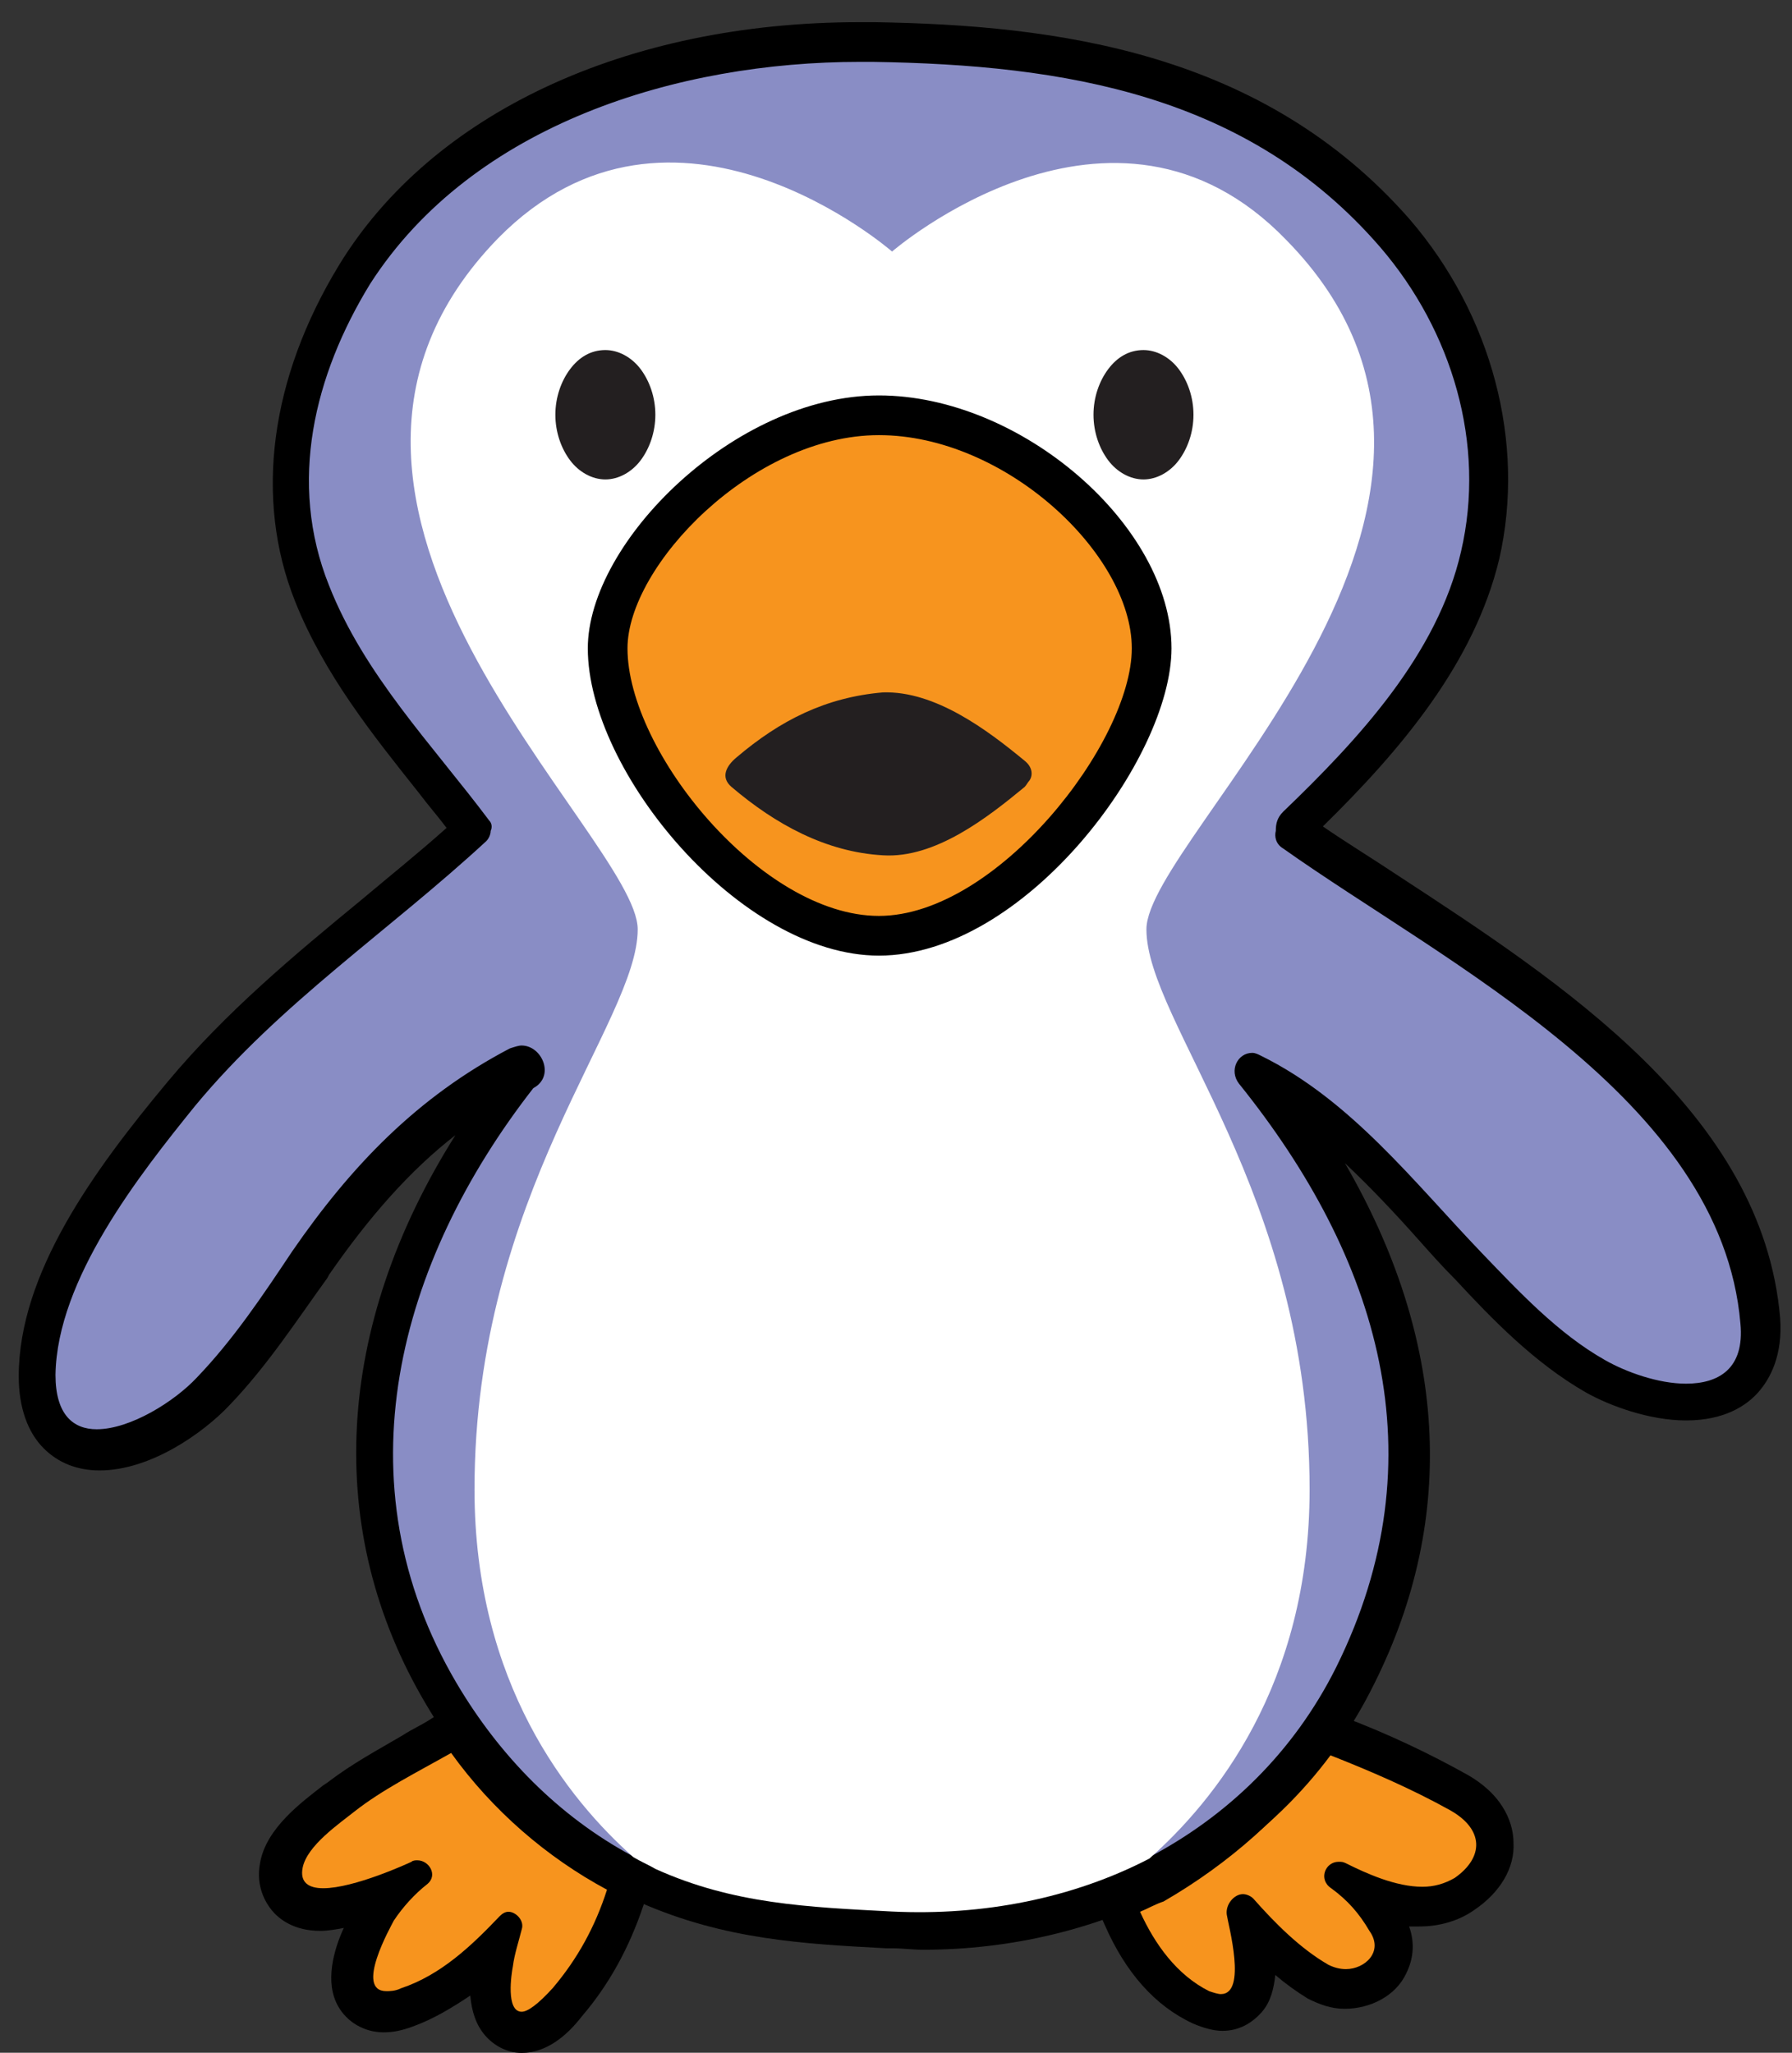 <svg xmlns="http://www.w3.org/2000/svg" xmlns:xlink="http://www.w3.org/1999/xlink" width="110" height="126" version="1.1" viewBox="-1 -1 110 126"><rect x="-1" y="-1" width="110" height="126" fill="#333333" stroke="none"/><g id="ID0.053004739340394735"><g id="Page-1"><g id="penguin2-b-[animals,bird,winter,antarctica]"><g id="ID0.5260870358906686"><g id="R_Foot"><path id="ID0.4096909505315125" fill="#F7941E" stroke="none" stroke-width="1" d="M 8.844 19.494 C 8.483 19.494 8.032 19.404 7.581 19.133 C 5.595 18.140 3.971 16.245 2.798 13.628 L 2.256 12.454 L 3.429 12.003 C 3.881 11.823 4.332 11.642 4.783 11.371 C 8.483 9.566 11.732 6.678 14.440 2.978 L 14.981 2.256 L 15.884 2.617 C 18.682 3.700 21.299 4.873 23.465 6.137 C 24.819 6.949 25.631 8.032 25.721 9.205 C 25.721 10.379 25.089 11.462 23.826 12.274 C 23.104 12.815 22.111 12.996 21.118 12.996 C 20.035 12.996 18.862 12.725 17.779 12.274 C 18.230 12.815 18.591 13.267 18.952 13.808 C 19.584 14.711 19.674 15.703 19.223 16.516 C 18.772 17.418 17.689 18.050 16.516 18.050 C 15.884 18.050 15.342 17.869 14.801 17.599 C 13.176 16.696 11.823 15.342 10.649 14.079 C 11.101 16.155 11.191 17.779 10.379 18.772 C 10.018 19.223 9.476 19.494 8.844 19.494 Z" transform="matrix(1, 0, 0, 1, 65.1, 102.9)"/><path id="ID0.8810942587442696" fill="#000" stroke="none" stroke-width="1" d="M 15.433 3.790 C 17.960 4.783 20.487 5.866 22.923 7.220 C 24.999 8.393 24.999 10.108 23.194 11.371 C 22.562 11.732 21.931 11.913 21.209 11.913 C 19.584 11.913 17.779 11.101 16.516 10.469 C 16.335 10.379 16.245 10.379 16.064 10.379 C 15.252 10.379 14.801 11.462 15.613 12.003 C 16.606 12.725 17.328 13.537 17.960 14.620 C 18.862 15.884 17.689 16.967 16.516 16.967 C 16.155 16.967 15.794 16.877 15.433 16.696 C 13.718 15.703 12.184 14.169 10.830 12.635 C 10.649 12.454 10.379 12.364 10.198 12.364 C 9.657 12.364 9.115 12.996 9.205 13.628 C 9.296 14.259 10.469 18.501 8.844 18.501 C 8.664 18.501 8.393 18.411 8.122 18.321 C 6.137 17.328 4.783 15.433 3.881 13.447 C 4.332 13.267 4.783 12.996 5.325 12.815 C 9.386 10.469 12.815 7.400 15.433 3.790 Z M 14.530 0.812 L 13.447 2.346 C 10.830 5.956 7.761 8.664 4.242 10.379 C 3.881 10.559 3.429 10.740 2.978 11.010 L 0.722 12.003 L 1.715 14.259 C 2.978 17.147 4.783 19.223 7.130 20.306 C 7.761 20.577 8.393 20.757 8.935 20.757 C 9.927 20.757 10.740 20.306 11.371 19.584 C 11.913 18.952 12.093 18.140 12.184 17.328 C 12.815 17.869 13.447 18.321 14.169 18.772 C 14.891 19.133 15.613 19.404 16.425 19.404 C 18.050 19.404 19.584 18.591 20.216 17.238 C 20.667 16.335 20.757 15.342 20.396 14.350 C 20.577 14.350 20.848 14.350 21.028 14.350 C 22.292 14.350 23.465 13.989 24.367 13.357 C 25.992 12.274 26.894 10.740 26.804 9.205 C 26.804 8.213 26.353 6.408 24.006 5.054 C 21.750 3.790 19.133 2.527 16.245 1.444 L 14.530 0.812 Z" transform="matrix(1, 0, 0, 1, 65.1, 102.9)"/></g><g id="L_Foot"><path id="ID0.7786169820465147" fill="#F7941E" stroke="none" stroke-width="1" d="M 16.425 20.757 C 15.884 20.757 15.433 20.577 15.072 20.126 C 14.350 19.313 14.440 17.689 14.620 16.516 C 14.711 16.155 14.711 15.884 14.801 15.613 C 13.267 17.147 11.462 18.501 9.386 19.313 C 8.844 19.494 8.393 19.584 8.032 19.584 C 7.220 19.584 6.588 19.223 6.317 18.591 C 5.325 16.786 7.491 13.357 7.581 13.357 C 7.852 12.996 8.032 12.635 8.303 12.364 C 7.039 12.815 5.415 13.357 4.151 13.357 C 3.249 13.357 2.527 13.086 2.076 12.545 C 1.805 12.184 1.444 11.642 1.624 10.649 C 1.895 9.115 3.429 7.852 5.054 6.678 L 5.325 6.498 C 6.769 5.415 8.303 4.603 9.747 3.700 C 10.288 3.339 10.920 3.068 11.462 2.707 L 12.454 2.166 L 13.086 3.068 C 15.523 6.408 18.591 9.115 22.292 11.101 L 23.194 11.552 L 22.833 12.545 C 21.931 15.162 20.848 17.238 19.223 18.952 C 18.140 20.126 17.238 20.757 16.425 20.757 Z" transform="matrix(1, 0, 0, 1, 14.6, 102.9)"/><path id="ID0.8209071131423116" fill="#000" stroke="none" stroke-width="1" d="M 12.093 3.700 C 14.620 7.220 17.960 10.108 21.660 12.093 C 20.938 14.350 19.855 16.335 18.321 18.140 C 17.418 19.133 16.786 19.584 16.425 19.584 C 15.433 19.584 15.794 17.238 15.884 16.786 C 15.974 16.064 16.245 15.252 16.425 14.530 C 16.606 13.989 16.064 13.447 15.613 13.447 C 15.433 13.447 15.252 13.537 15.072 13.718 C 13.357 15.523 11.462 17.328 9.025 18.140 C 8.664 18.321 8.303 18.321 8.122 18.321 C 6.137 18.321 8.393 14.350 8.574 13.989 C 9.115 13.176 9.837 12.364 10.649 11.732 C 11.281 11.191 10.740 10.288 10.018 10.288 C 9.927 10.288 9.747 10.288 9.657 10.379 C 9.476 10.469 6.137 12.003 4.242 12.003 C 3.339 12.003 2.798 11.642 2.978 10.740 C 3.249 9.386 5.234 8.032 6.137 7.310 C 7.852 5.956 10.018 4.873 12.093 3.700 Z M 12.725 0.451 L 10.830 1.624 C 10.288 1.985 9.657 2.256 9.115 2.617 C 7.581 3.520 6.047 4.332 4.512 5.505 L 4.242 5.686 C 2.978 6.678 0.722 8.303 0.361 10.469 C 0.090 11.913 0.722 12.906 1.083 13.357 C 1.534 13.898 2.437 14.620 4.061 14.620 C 4.512 14.620 5.054 14.530 5.505 14.440 C 4.873 15.794 4.332 17.779 5.144 19.223 C 5.686 20.216 6.769 20.848 7.942 20.848 C 8.483 20.848 9.025 20.757 9.747 20.487 C 11.010 20.035 12.184 19.313 13.267 18.591 C 13.357 19.584 13.628 20.396 14.169 21.028 C 14.711 21.660 15.523 22.111 16.425 22.111 C 17.960 22.111 19.223 21.028 20.126 19.855 C 21.750 17.960 23.014 15.703 23.916 12.996 L 24.548 11.101 L 22.743 10.108 C 19.223 8.213 16.245 5.595 13.989 2.346 L 12.725 0.451 Z" transform="matrix(1, 0, 0, 1, 14.6, 102.9)"/></g><g id="Body_1_"><g id="Body"><path id="ID0.08855116786435246" fill="#898DC5" stroke="none" stroke-width="1" d="M 55.413 117.596 C 54.782 117.596 54.240 117.596 53.608 117.505 L 53.247 117.505 C 48.284 117.235 43.591 116.964 38.627 114.798 C 38.176 114.617 37.724 114.347 37.273 114.076 C 32.761 111.639 28.880 107.849 25.992 102.975 C 19.133 91.423 20.938 77.615 30.775 65.070 L 30.956 64.890 L 31.226 64.709 C 31.317 64.619 31.226 64.529 31.226 64.529 C 31.136 64.438 31.136 64.438 31.046 64.438 L 30.956 64.438 C 25.992 67.056 21.840 70.936 18.050 76.532 L 17.960 76.712 C 16.155 79.330 14.350 82.037 12.093 84.474 C 10.469 86.189 7.491 87.994 5.054 87.994 C 3.971 87.994 3.068 87.633 2.437 87.001 C 1.624 86.189 1.263 85.015 1.263 83.391 C 1.354 77.525 5.776 71.388 10.108 66.153 C 13.628 61.911 17.779 58.482 21.840 55.143 C 23.826 53.428 25.992 51.713 27.977 49.908 L 27.977 49.818 C 27.165 48.825 26.353 47.742 25.631 46.840 C 22.833 43.320 19.945 39.710 18.230 35.378 C 15.794 29.421 16.786 22.472 20.848 15.794 C 26.172 6.949 37.724 1.624 51.623 1.624 C 51.894 1.624 52.164 1.624 52.435 1.624 C 63.355 1.805 75.720 3.339 84.474 13.447 C 89.347 19.043 91.243 26.353 89.708 33.212 C 88.264 39.710 83.481 44.944 78.517 49.818 C 78.427 49.908 78.427 49.908 78.427 49.998 L 78.427 50.179 L 78.427 50.269 C 80.142 51.533 82.037 52.796 84.113 54.060 C 93.860 60.377 105.953 68.229 106.946 80.232 C 107.036 81.766 106.766 83.030 105.953 83.932 C 105.141 84.835 103.968 85.286 102.434 85.286 C 100.358 85.286 98.102 84.474 96.838 83.752 C 93.770 82.037 91.423 79.510 89.077 76.983 L 88.986 76.893 C 88.264 76.081 87.542 75.359 86.820 74.546 C 83.662 71.117 80.413 67.507 76.351 65.341 C 86.098 77.795 88.084 90.160 82.127 102.073 C 79.510 107.307 75.359 111.459 70.124 114.256 C 65.612 116.422 60.558 117.596 55.413 117.596 Z" transform="matrix(1, 0, 0, 1, 0.15, 0)"/><path id="ID0.3412396004423499" fill="#000" stroke="none" stroke-width="1" d="M 51.623 2.798 C 51.894 2.798 52.164 2.798 52.435 2.798 C 64.168 2.978 75.449 4.783 83.571 14.169 C 87.994 19.313 90.069 26.263 88.535 32.851 C 87.091 39.168 82.218 44.403 77.615 48.825 C 77.254 49.186 77.164 49.547 77.164 49.998 C 77.073 50.359 77.164 50.811 77.615 51.081 C 87.542 58.121 104.509 66.424 105.683 80.232 C 105.953 83.030 104.329 83.932 102.343 83.932 C 100.629 83.932 98.643 83.210 97.380 82.488 C 94.492 80.864 92.055 78.247 89.799 75.900 C 85.647 71.568 81.766 66.514 76.261 63.807 C 76.081 63.716 75.900 63.626 75.720 63.626 C 74.817 63.626 74.276 64.709 74.907 65.521 C 83.481 76.171 87.272 88.445 80.864 101.351 C 78.247 106.585 74.185 110.466 69.402 112.993 C 65.160 115.159 60.287 116.332 55.323 116.332 C 54.782 116.332 54.150 116.332 53.518 116.242 C 48.374 115.971 43.861 115.791 38.988 113.625 C 38.537 113.444 38.085 113.173 37.634 112.903 C 33.122 110.466 29.512 106.766 26.894 102.343 C 19.584 89.979 23.284 76.442 31.587 65.792 C 32.941 65.070 32.129 63.175 30.865 63.175 C 30.685 63.175 30.414 63.265 30.143 63.355 C 24.458 66.334 20.396 70.575 16.786 75.810 C 14.981 78.517 13.176 81.225 10.920 83.571 C 9.566 85.015 6.859 86.730 4.783 86.730 C 3.339 86.730 2.256 85.828 2.256 83.391 C 2.346 77.525 7.400 71.117 10.830 66.875 C 16.064 60.558 22.743 56.135 28.699 50.630 C 28.880 50.450 28.970 50.179 28.970 49.998 C 29.060 49.818 29.060 49.547 28.880 49.367 C 25.360 44.674 21.209 40.432 19.043 34.927 C 16.516 28.609 18.140 22.021 21.570 16.425 C 27.887 6.588 40.522 2.798 51.623 2.798 Z M 51.623 0.361 C 37.273 0.361 25.360 5.956 19.674 15.252 C 15.433 22.201 14.440 29.602 16.967 35.919 C 18.772 40.432 21.750 44.132 24.548 47.652 C 25.089 48.374 25.721 49.096 26.263 49.818 C 24.548 51.352 22.743 52.796 21.028 54.240 C 16.967 57.579 12.725 61.099 9.115 65.431 C 4.603 70.846 0 77.164 0 83.481 C 0 85.376 0.541 86.911 1.534 87.903 C 2.437 88.806 3.610 89.257 4.964 89.257 C 8.122 89.257 11.371 86.911 12.906 85.286 C 15.252 82.849 17.057 80.052 18.952 77.434 L 19.043 77.254 C 21.479 73.734 24.006 70.846 26.804 68.680 C 19.404 80.413 18.682 92.957 24.999 103.607 C 27.977 108.661 32.039 112.632 36.641 115.069 L 36.732 115.069 C 37.183 115.339 37.634 115.610 38.176 115.791 C 43.320 118.047 48.103 118.318 53.247 118.588 L 53.608 118.588 C 54.240 118.588 54.872 118.679 55.504 118.679 C 60.919 118.679 66.153 117.415 70.666 115.069 C 76.171 112.181 80.503 107.849 83.210 102.343 C 88.355 92.055 87.633 81.135 81.405 70.395 C 82.940 71.839 84.474 73.463 85.918 75.088 C 86.640 75.900 87.362 76.712 88.084 77.434 L 88.174 77.525 C 90.430 79.961 93.048 82.669 96.206 84.474 C 97.650 85.286 100.087 86.189 102.343 86.189 C 104.690 86.189 106.044 85.286 106.766 84.474 C 107.488 83.662 108.300 82.218 108.119 79.871 C 107.036 67.326 94.672 59.294 84.745 52.796 C 83.120 51.713 81.496 50.720 80.052 49.728 C 84.835 45.035 89.347 39.710 90.882 33.302 C 92.506 26.172 90.430 18.321 85.376 12.454 C 76.351 2.166 63.716 0.541 52.525 0.361 C 52.164 0.361 51.894 0.361 51.623 0.361 Z" transform="matrix(1, 0, 0, 1, 0.15, 0)"/></g><path id="Belly" fill="#FFF" stroke="none" stroke-width="1" d="M 77.795 13.718 C 67.146 2.707 53.608 14.440 53.608 14.440 C 53.608 14.440 40.161 2.707 29.421 13.628 C 13.537 29.963 37.995 50.359 37.995 56.045 C 37.995 61.731 27.977 72.290 27.977 90.430 C 27.977 102.343 33.753 109.473 37.724 112.993 C 38.176 113.264 38.627 113.444 39.078 113.715 C 43.861 115.881 48.464 116.061 53.608 116.332 C 59.204 116.603 64.709 115.520 69.402 113.083 C 73.373 109.563 79.239 102.434 79.239 90.430 C 79.239 72.200 69.222 61.731 69.222 56.045 C 69.222 50.359 93.770 29.963 77.795 13.718 Z" transform="matrix(1, 0, 0, 1, 0.15, 0)"/></g><g id="Beak_1_"><g id="Beak"><path id="ID0.08505663182586432" fill="#F7941E" stroke="none" stroke-width="1" d="M 18.501 33.934 C 10.649 33.934 1.805 23.375 1.805 16.245 C 1.805 10.288 10.198 1.895 18.501 1.895 C 27.075 1.985 35.197 10.018 35.197 16.245 C 35.197 22.472 26.624 33.934 18.501 33.934 Z" transform="matrix(1, 0, 0, 1, 34.45, 22.55)"/><path id="ID0.6856351788155735" fill="#000" stroke="none" stroke-width="1" d="M 18.501 3.159 C 26.263 3.159 34.024 10.469 34.024 16.245 C 34.024 22.021 25.721 32.670 18.501 32.670 C 11.281 32.670 3.068 22.562 3.068 16.245 C 3.068 11.191 10.740 3.159 18.501 3.159 Z M 18.501 0.722 C 9.657 0.722 0.632 9.747 0.632 16.245 C 0.632 23.826 10.018 35.107 18.501 35.107 C 27.436 35.107 36.461 23.014 36.461 16.245 C 36.461 8.754 27.255 0.722 18.501 0.722 Z" transform="matrix(1, 0, 0, 1, 34.45, 22.55)"/></g></g><path id="L_Eye" fill="#231F20" stroke="none" stroke-width="1" d="M 36.010 20.487 C 36.822 20.487 37.634 20.938 38.176 21.660 C 38.717 22.382 39.078 23.375 39.078 24.458 C 39.078 25.541 38.717 26.533 38.176 27.255 C 37.634 27.977 36.822 28.429 36.010 28.429 C 35.197 28.429 34.385 27.977 33.844 27.255 C 33.302 26.533 32.941 25.541 32.941 24.458 C 32.941 23.375 33.302 22.382 33.844 21.660 C 34.385 20.938 35.107 20.487 36.010 20.487 Z" transform="matrix(1, 0, 0, 1, 0.15, 0)"/><path id="R_Eye" fill="#231F20" stroke="none" stroke-width="1" d="M 69.041 20.487 C 69.853 20.487 70.666 20.938 71.207 21.660 C 71.749 22.382 72.110 23.375 72.110 24.458 C 72.110 25.541 71.749 26.533 71.207 27.255 C 70.666 27.977 69.853 28.429 69.041 28.429 C 68.229 28.429 67.417 27.977 66.875 27.255 C 66.334 26.533 65.973 25.541 65.973 24.458 C 65.973 23.375 66.334 22.382 66.875 21.660 C 67.417 20.938 68.139 20.487 69.041 20.487 Z" transform="matrix(1, 0, 0, 1, 0.15, 0)"/></g><path id="Shape" fill="#231F20" stroke="none" stroke-width="1" d="M 61.900 45.700 C 59.600 43.800 56.400 41.400 53.200 41.500 C 49.700 41.800 46.900 43.200 44.200 45.500 C 43.600 46 43.200 46.700 43.900 47.300 C 46.600 49.600 49.700 51.300 53.200 51.500 C 56.400 51.700 59.600 49.200 61.900 47.300 C 62 47.200 62.100 47 62.200 46.900 C 62.400 46.600 62.400 46.100 61.900 45.700 Z"/></g></g></g></svg>